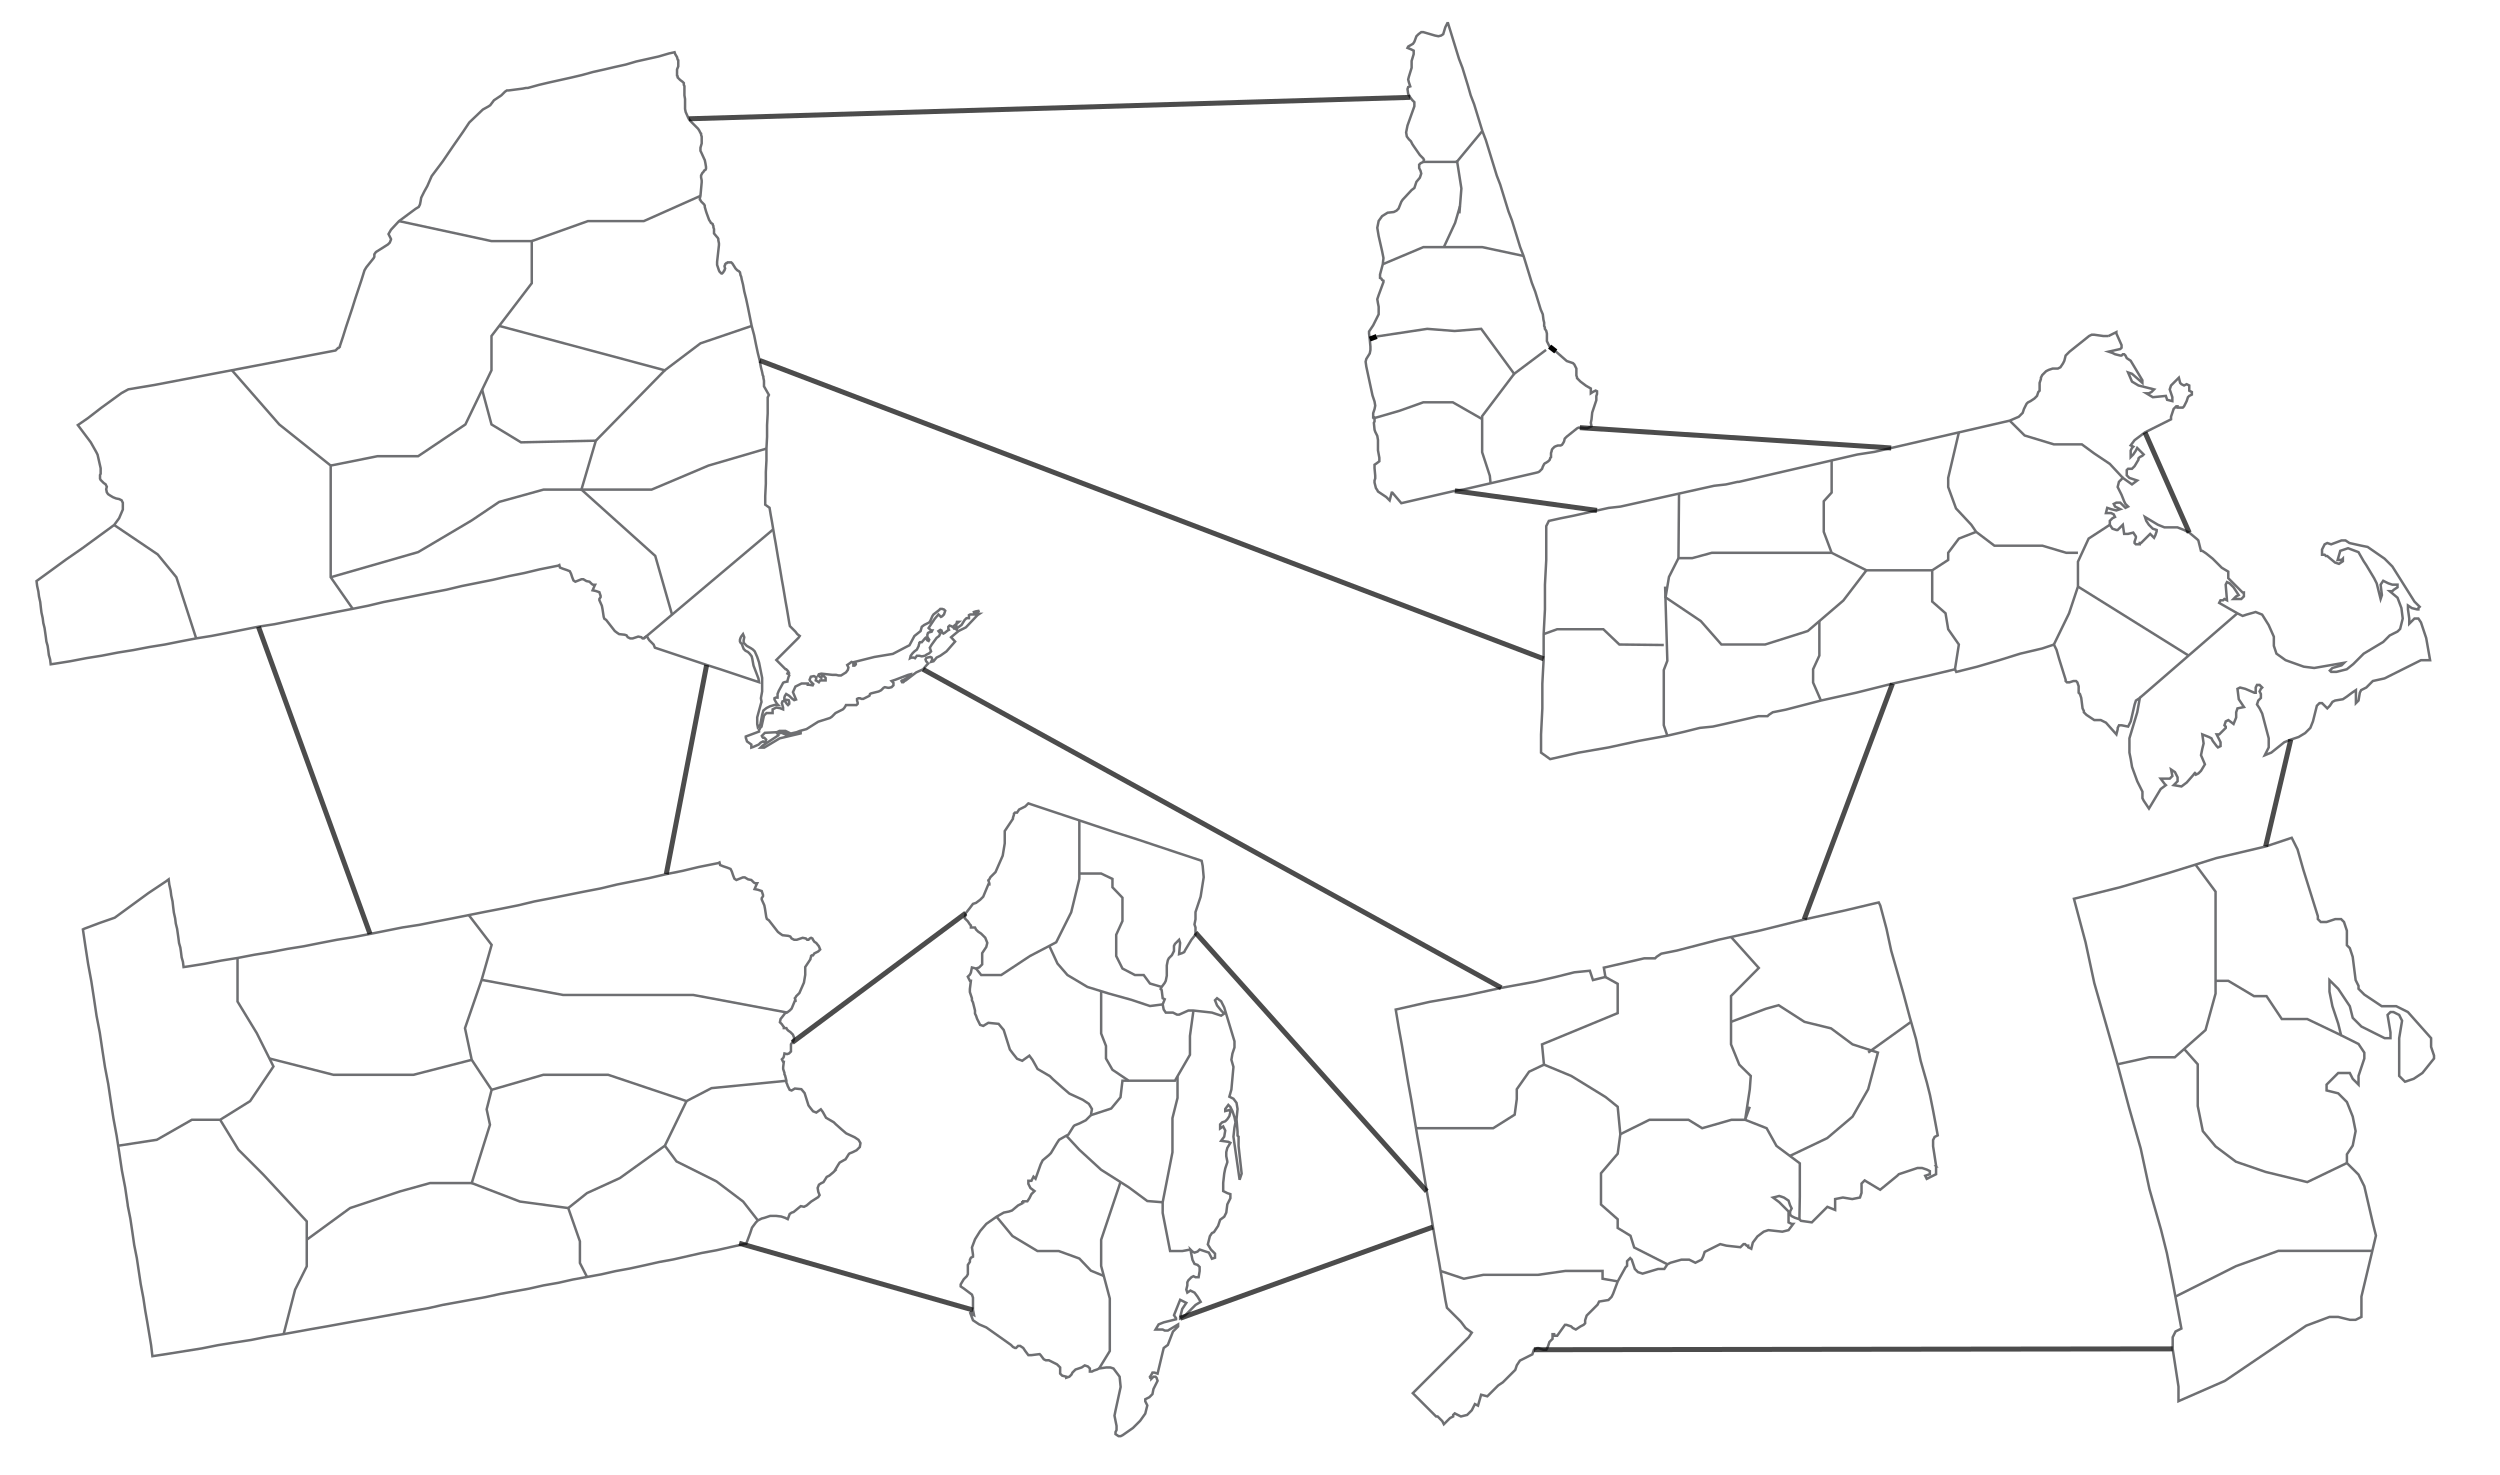 <?xml version="1.0" encoding="utf-8"?>
<!-- Generator: Adobe Illustrator 15.1.0, SVG Export Plug-In . SVG Version: 6.00 Build 0)  -->
<!DOCTYPE svg PUBLIC "-//W3C//DTD SVG 1.1//EN" "http://www.w3.org/Graphics/SVG/1.1/DTD/svg11.dtd">
<svg version="1.1" id="Layer_1" xmlns="http://www.w3.org/2000/svg" xmlns:xlink="http://www.w3.org/1999/xlink" x="0px" y="0px"
	 width="1000px" height="590px" viewBox="0 0 1000 590" enable-background="new 0 0 1000 590" xml:space="preserve">
<g>
	<line fill="none" stroke="#6E6F72" x1="265.92" y1="148.119" x2="238.333" y2="176.274"/>
	<g>
		<g>
			<g>
				<g>
					<g>
						<g>
							<g>
								<g>
									<g>
										<path id="path10874" fill="none" stroke="#6E6F72" d="M391.775,244.293l-1.974,1.232l1.974,0.001l0,0l-0.741,0.494
											l-4.685,4.932l-2.96,1.478l-2.959,2.466l1.609,1.726l-3.454,3.944l-2.466,1.727l-1.478,0.739l-1.233,1.48l-0.987,0.245
											l0.494-0.984l-0.246-0.741l-0.494-0.245l-1.233,0.245l-0.493,0.248l-0.245,0.493l0.245,0.739l0.493,0.493l0.246,0.491
											l-0.491,0.493l-1.48,1.728l-2.711,1.232l-4.194,3.205l-0.493,0.249l-0.246,0.246l-0.247,0.245h-0.493l-0.248-0.491
											l0.248-0.249h0.245l2.221-1.232l0.739-0.493l0.245-0.741l-0.986,0.248l-5.181,1.973l-1.478,0.494l0.739,0.739v0.984
											l-0.739,0.742l-0.987,0.246h-0.491l-1.232-0.246l-0.493,0.246l-0.987,0.988l-0.986,0.491l-2.96,0.742l-0.493,0.246
											l-0.247,0.739l-1.972,0.986l-0.493,0.247h-0.741l-0.493-0.247h-0.739l-0.494,0.247v0.739l0.246,0.743v0.491l-0.491,0.494
											h-0.987h-2.22h-0.986l-0.248,0.493l-0.491,0.739l-0.494,0.493l-2.96,1.48l-1.478,1.48l-0.742,0.493l-4.684,1.479
											l-4.686,2.959l-2.711,0.739l-1.232,0.493l-4.321,0.986l1.232,0.496l3.451-1.233h1.232v0.246l-8.382,1.973l-6.166,3.699
											h-1.48l0.742-0.739l5.671-3.698l0.739-0.494v-0.248l-0.493-0.491l4.32-0.494l-0.986-0.493h-1.48h-0.985l-0.987,0.493
											l-4.813,0.248l-1.233,1.233l0.249,0.492l0.246,0.245h0.493l0.739,0.742l-0.246,0.739l-0.494,0.248l-0.493-0.248
											l-0.494,0.248l-0.493,0.245l-0.493,0.491l-0.247,0.248l-2.22,0.984l-0.739,0.248v-1.232l-1.728-1.232l-0.491-1.481v-0.491
											l5.305-1.975v-0.246v-0.491l0.248-0.248v-0.248l0.491-0.491l0.248-0.249l0.986-4.438l0.987-0.987h2.466v-1.479
											l1.478-0.739l1.48,0.248l1.232,0.491v-0.739l-0.493-1.726l0.245-0.739l0.742-0.248l0.492,0.496l0.494,0.737l0.493,0.496
											l0.493-0.496v-0.737l-0.248-0.742l-1.725-0.246v-0.742l0.246-0.74l0.493-0.739l1.232,0.739l0.986,0.987l0.987,0.74
											l0.739-0.246l-1.232-2.959l0.988-2.221l2.465-1.232h2.466v0.248v0.246h0.493l1.478,0.246l0.246-0.491l-0.246-0.245
											l-0.987-0.987l-0.246-0.494l0.494-1.232l1.232-0.248l0.987,0.497l-0.249,1.232l0.494,0.245l0.74,0.491l0.493-0.736h0.739
											h0.987h0.494v-0.988l-0.742-0.742l-0.739-0.246l-0.246,0.987l-1.234-0.987l0.245-0.491l0.989-0.249l4.438,0.494h0.987
											h0.492l0.987,0.245h0.494h0.493l1.972-1.232l0.739-0.987l0.246-0.986l-0.491-0.984l0.739-0.496l0.986-0.737l0.741,0.245
											v1.232h0.491l0.493-0.493v-0.248l-0.493-0.737l7.892-1.975l7.398-1.233l5.671-2.958l0.987-0.496l1.973-3.699l2.465-1.97
											l0.494-1.729l0.986-0.737l1.973-0.987l0.494-0.742l0.739-1.723l0.494-0.743l2.219-1.724l0.493-0.494h0.739l0.741,0.248
											l0.492,0.491l-0.246,0.741l-0.246,0.737l-0.741,0.743l-0.492,0.246l-0.987-0.988l-1.479,1.729l-2.466,3.7l0.491,0.491
											l0.249,0.245l0.491,0.248h0.248l-0.248,0.494l-0.985,0.246l-0.493,0.245l-0.247,0.742v0.741l0.247,0.493l0.493,0.739
											l-0.248,0.493l-0.493-0.245l-0.493-0.742l-0.246-0.246l-0.248,0.246l-1.232,1.478h-0.246h-0.494l-0.245,0.249v0.248
											l-0.248,0.737v0.249l-0.491,0.984l-0.248,0.497l-0.986,0.736l-0.742,0.742l-0.738,0.988l-0.246,0.986l0.493-0.248h0.491
											h0.494l0.493,0.248l0.74-0.986h0.988l0.985,0.246l1.232-0.246l0.741-0.496l0.986-0.491l0.739-0.742l-0.246-0.736
											l-0.246-0.742l0.74-1.232l1.972-2.711l0.987-0.742l0.492-0.985l-0.739-0.985l0.739-0.496l0.493,0.248l0.249,0.739
											l0.491,0.494l0.494-0.247l1.232-0.986l0.494-0.248l-0.245-0.491v-0.742l0.491-0.492l0.742,0.246l2.218,1.478l-0.246-0.984
											v-1.232l0.246-0.985h0.74l-2.346,1.971l0.491,0.742h0.494l0.739-0.246l1.727-1.232l1.232-1.976l0.739-0.739h0.987v-1.232
											l0.493-0.248h0.986h0.742v-0.25l-0.248-0.741l0.738-0.247L391.775,244.293L391.775,244.293z"/>
										<path id="path10876" fill="none" stroke="#6E6F72" d="M295.483,108.418l0.493,0.493l0.249,1.232l0.246,0.494l0.245,1.232
											l0.494,1.974l0.494,2.713l0.741,2.958l0.738,3.452l0.742,3.698l0.739,3.699l0.984,3.699l0.742,3.698l0.739,3.455
											l0.74,2.958l0.494,2.712l0.493,1.973l0.246,1.232l0.245,0.494v0.493l0.249,1.233v2.219l0.985,1.725l0.987,1.726
											l-0.494,0.987v1.727v4.686l-0.247,4.686v4.685l-0.247,4.685v4.685l-0.246,4.685v4.687l-0.245,4.933v2.216v1.234
											l1.725,1.232l0.494,2.959l0.493,2.71l0.494,2.96l0.493,2.96l0.491,2.71l0.988,5.919l0.493,2.71l0.494,2.96l0.491,2.958
											l0.493,2.712l0.494,2.96l0.494,2.959l0.493,2.711l0.494,2.959l0.491,2.96l0.248,1.232l1.233,1.232l0.984,0.987
											l0.743,0.985l0.985,0.739l-0.494,0.742l-1.972,1.97l-2.466,2.465l-2.218,2.221l-1.727,1.728l-0.493,0.494l0.493,0.491
											l1.478,1.48l1.479,1.48l0.248,0.246h0.245l0.248,0.245l0.493,0.494l0.247,0.493h-0.247l-0.248,0.493l0.494,0.247
											l0.245,0.493l-0.245,0.491l-0.494,1.729v0.246l-1.232,0.246l-0.493,0.248l-0.246,0.494l-1.48,2.712l-0.492,1.232v0.988
											v0.491h-0.743l-0.491,0.247v0.494l0.245,0.491l0.739,1.232l0.493,0.493h-1.478l-1.726,0.494l-1.481,0.738l-1.233,0.987
											l-0.491,1.728l-0.742,3.944l-0.986,0.987l-0.248-1.232v-1.48v-1.232l1.48-5.426l0.246-0.739l-0.246-1.48l0.494-2.711
											v-2.712v-2.711l-0.248-1.232l-0.986-4.931l-0.742-2.221l-0.986-2.221l-0.738-0.739l-0.742-0.493l-1.725-0.987
											l-1.232-1.232v-0.986l0.245-1.233l-0.494-1.232l-0.739,0.985l-0.245,0.496l-0.249,0.737v0.742l0.249,0.491l0.491,0.496
											l0.743,1.969l0.739,0.743l0.986,0.491l0.742,0.742l0.739,0.988l0.246,0.986l0.493,2.713l1.973,5.178l0.247,1.479
											l-5.18-1.725l-5.178-1.726l-5.179-1.726l-5.424-1.727l-5.179-1.728l-5.178-1.723l-5.177-1.728l-5.181-1.726l-0.493-1.232
											l-1.725-1.728l-0.493-0.739l-0.248-0.494l-0.491-0.245l-0.494,0.245l-0.493,0.494h-0.494l-0.493-0.494l-1.232-0.245
											l-2.219,0.739h-0.988l-0.987-0.494l-0.491-0.739l-0.742-0.245l-2.219-0.249l-0.74-0.493l-0.987-0.741l-3.454-4.439
											l-0.74-0.493l-0.246-0.739l-0.494-3.205l-0.246-1.232l-0.987-2.22v-0.494l0.494-0.74v-0.494l-0.494-1.478l-0.739-0.247
											l-0.741-0.247l-1.232-0.249l0.739-1.723l0.247-0.494h-0.74l-0.493-0.249l-0.985-0.984l-1.232-0.249l-1.234-0.737h-0.742
											l-2.466,0.986l-0.739-0.494l-0.494-1.234l-0.491-1.478l-0.494-0.987l-1.232-0.491l-1.48-0.497l-1.232-0.492l-0.246-0.987
											l-0.494,0.248l-1.232,0.245l-6.165,1.232l-6.165,1.48l-6.164,1.233l-6.411,1.478l-6.165,1.234l-6.165,1.232l-6.166,1.478
											l-6.413,1.232l-6.165,1.232l-6.166,1.233l-6.411,1.233l-6.165,1.48l-6.166,1.233l-6.41,1.232l-6.165,1.233l-6.165,1.233
											l-6.413,1.232l-6.165,1.232l-6.411,0.986l-6.164,1.232l-6.165,1.234l-6.41,1.232l-6.166,0.988l-6.413,1.232l-6.164,1.234
											l-6.166,0.987l-6.41,1.232l-6.165,0.984l-6.416,1.244l-6.164,0.988l-6.411,1.232l-6.165,0.985l-1.727,0.248l-0.246-1.972
											l-0.494-1.727l-0.245-1.972l-0.248-1.727l-0.491-1.728l-0.248-1.971l-0.245-1.728l-0.248-1.727l-0.491-1.973l-0.248-1.972
											l-0.493-2.221l-0.246-1.972l-0.245-2.221l-0.493-2.218l-0.249-1.973l-0.491-2.219l-0.248-1.973l5.426-3.947l6.41-4.684
											l6.413-4.439l6.411-4.685l6.413-4.687l1.972-2.711l1.479-3.455v-2.712l-0.494-0.987l-0.986-0.491l-1.232-0.249
											l-1.232-0.493l-1.232-0.739l-0.74-0.494l-0.494-0.739l-0.247-1.234l0.247-0.984l-0.247-0.494l-0.247-0.493l-0.739-0.494
											l-0.739-0.741l-0.493-0.493l-0.248-0.493v-0.739v-0.739l0.248-0.493v-0.739v-0.74v-0.739l-1.233-5.426l-0.494-0.987
											l-2.221-3.944l-5.177-6.904l3.944-2.714l5.426-4.192l8.138-5.917l2.714-1.479l10.357-1.726l10.355-1.973l10.359-1.973
											l10.357-1.972l10.357-1.972l10.357-1.974l10.356-1.971l10.359-1.974l0.247-0.246l0.245-0.247l0.246-0.247l0.249-0.247
											h0.245l0.246-0.247l0.248-0.247v-0.247l1.233-3.699l1.232-3.945l1.233-3.699l1.232-3.697l1.233-3.946l1.232-3.698
											l1.234-3.699l1.232-3.945l0.738-1.232l2.96-3.699l0.245-0.494v-0.492v-0.494l0.493-0.738l0.246-0.247l4.686-2.96
											l0.74-0.739l0.494-1.233V95.6l-0.74-1.479l-0.247-0.492l0.987-1.728l3.205-3.452l6.66-4.933l1.233-0.739l0.494-0.987
											l0.245-1.232l0.248-1.479l1.232-2.465l1.234-2.221l1.724-3.944l4.44-5.92l4.191-6.166l3.946-5.671l2.466-3.698
											l5.426-5.179l2.218-1.232l0.739-0.492l1.482-1.973l0.738-0.494l2.221-1.479l1.478-1.479l0.739-0.493h0.741l5.674-0.741
											l1.232-0.247h0.739l4.439-1.232l4.193-0.986l4.438-0.986l4.438-0.987l4.192-0.988l4.439-1.232l4.437-0.986l4.194-0.986
											l4.439-0.986l4.192-1.233l4.439-0.987l4.439-0.987l4.192-1.232l2.221-0.493l0.246,0.739l0.739,1.232l0.248,0.988
											l0.246,0.245v0.494v0.986v0.493v0.492l-0.494,1.233v0.494v0.738v0.494v0.739l0.248,0.247v0.493l0.494,0.493l0.246,0.247
											l0.245,0.247l0.987,0.739l0.245,0.247l0.248,0.247v0.247v0.494l0.246,0.492v0.986v0.494v1.481v0.738l0.248,1.479v0.741
											v2.465v0.247v0.494l0.246,1.232l0.987,2.22l0.245,0.493l0.988,1.232l2.712,2.711l0.494,0.741l0.493,0.986l0.246,0.247
											v0.494l0.247,0.74v0.739v1.232v0.741l-0.494,1.726v0.493v0.493v0.244l0.247,0.493l1.233,2.713l0.246,0.492l0.249,1.232
											l0.245,1.479v0.741l-0.245,0.494l-0.494,0.247l-0.248,0.492l-0.491,0.494l-0.248,0.494l-0.247,0.492v0.248v0.493
											l0.247,1.233v0.739l-0.493,5.426l-0.245,0.986v0.493l0.245,0.247l0.247,0.493l0.986,0.986l0.248,0.247l0.245,0.493v0.493
											l0.494,1.727l0.245,0.74l0.987,2.712l0.493,0.74l0.246,0.494l0.494,0.247l0.246,0.246v0.247l0.248,0.494v0.492
											l0.246,0.741v0.985v0.494v0.245l1.233,1.479l0.246,0.247l0.248,0.494v0.492l0.246,1.233v0.741l-0.739,6.657v0.494v0.74
											l0.494,1.479l0.246,0.739l0.248,0.493l0.492,0.494l0.247,0.245h0.247l0.494-0.493l0.246-0.493l0.248-0.247v-0.245
											l0.246-0.494l-0.246-0.987l0.246-0.494v-0.247l0.245-0.245l0.249-0.247h0.246l0.245-0.247h0.248h0.739h0.493l0.246,0.247
											l0.249,0.247l1.233,1.973l0.491,0.494l0.248,0.245L295.483,108.418L295.483,108.418z"/>
									</g>
									<polyline fill="none" stroke="#6E6F72" points="45.682,210.014 63.071,221.761 70.553,230.895 78.479,255.389 									"/>
								</g>
								<polyline fill="none" stroke="#6E6F72" points="92.782,148.12 111.703,169.777 132.277,186.223 132.277,210.014 
									132.277,221.761 132.277,230.895 141.114,243.553 								"/>
							</g>
							<polyline fill="none" stroke="#6E6F72" points="159.608,88.444 196.596,96.441 205.224,96.441 212.707,96.441 
								212.707,113.276 196.596,134.398 196.596,148.12 192.851,155.888 186.157,169.777 177.991,175.265 167.253,182.482 
								150.981,182.482 132.277,186.223 							"/>
						</g>
						<polyline fill="none" stroke="#6E6F72" points="280.193,78.333 257.508,88.444 235.153,88.444 212.707,96.441 						"/>
					</g>
					<polyline fill="none" stroke="#6E6F72" points="300.664,130.364 280.193,137.333 265.92,148.119 199.672,130.364 					"/>
				</g>
				<polyline fill="none" stroke="#6E6F72" points="257.508,255.389 283.828,233.206 309.294,211.741 				"/>
			</g>
			<polyline fill="none" stroke="#6E6F72" points="306.58,179.437 283.401,186.223 260.657,195.836 232.573,195.836 
				238.333,176.274 208.408,176.937 196.596,169.777 192.851,155.888 			"/>
		</g>
		<polyline fill="none" stroke="#6E6F72" points="132.277,230.895 167.253,220.845 188.646,208.186 199.672,200.759 
			217.419,195.836 232.573,195.836 262.098,222.363 268.82,245.854 		"/>
	</g>
</g>
<polyline fill="none" stroke="#6E6F72" points="605.661,149.536 592.86,166.462 592.86,173.675 592.86,180.89 595.93,190.31 
	596.227,193.309 "/>
<polyline fill="none" stroke="#6E6F72" points="618.422,139.955 605.661,149.536 592.479,131.54 581.871,132.397 570.881,131.54 
	550.688,134.588 550.688,134.588 "/>
<g>
	<g>
		<g>
			<path id="_x31_0m_x5F_admin_x5F_1_x5F_states_x5F_provinces_x5F_shp.59" fill="none" stroke="#6E6F72" d="M632.212,152.654
				l2.195,1.647l1.924,1.1v1.923l0.823-0.55l1.1-0.549l0.551,0.276v1.097l-0.276,0.823v0.551v1.1l-1.647,4.943l-0.276,2.747
				l-0.273,1.374l0.273,1.373l-1.647,0.825h-1.099l-1.92-0.274h-0.551l-0.55,0.274l-4.12,3.295l-0.548,0.549l-0.277,0.274
				l-0.272,1.099l-0.277,0.55l-0.548,0.823l-0.55,0.274h-0.55h-0.55l-0.822,0.277l-0.553,0.272l-0.272,0.274l-0.275,0.277
				l-0.274,0.274l-0.274,0.549v0.274l-0.273,0.826v1.647l-0.276,0.274l-0.273,0.827l-0.55,0.547l-0.824,0.55l-0.551,0.276
				l-0.275,0.273l-0.548,1.099l-0.276,0.824l-0.824,0.824l-0.273,0.273l-0.551,0.276l-1.1,0.274l-3.57,0.823l-3.567,0.826
				l-3.57,0.825l-3.57,0.823l-3.573,0.826l-3.569,0.821l-3.57,0.827l-3.572,0.823l-3.57,0.55l-3.57,0.823l-3.57,0.824l-3.569,0.827
				l-3.572,0.821l-3.57,0.827l-3.569,0.823l-3.573-4.207h-0.274l-0.823,3.11l-1.372-1.373l-2.474-1.65l-0.824-0.55l-0.273-0.547
				l-0.551-0.827l-0.276-1.099l-0.274-1.097v-0.824l0.274-0.827v-1.097l-0.274-3.023v-1.373l0.824-0.547l1.101-0.826v-1.374
				l-0.55-3.02v-4.119l-0.274-1.647l-0.825-1.648l-0.275-0.826l-0.273-2.747l0.273-0.547v-0.552v-0.273v-0.547h-0.273v-0.276h-0.274
				v-0.823v-0.828l0.274-0.82l0.273-0.827l0.275-1.373l-0.275-1.648l-0.824-2.472l-2.474-11.534l-0.272-1.925l0.272-1.098
				l1.373-2.197l0.277-1.373v-1.374l-0.277-3.021l-0.272-2.2v-0.823l1.099-1.65l0.549-0.823l2.195-4.395v-1.373v-1.65l-0.273-1.373
				l-0.273-1.647l0.547-1.647l1.923-5.219v-0.55l-0.549-0.274l-0.274-0.549l-0.55-0.274v-1.374l1.099-4.121l0.274-2.472
				l-0.548-2.747l-1.373-6.043l-0.55-3.295l0.55-2.747l1.373-1.923l2.196-1.374l2.474-0.274l1.098-0.549l0.824-0.824l1.1-2.747
				l0.55-0.823l3.57-3.845l1.099-0.825l0.272-0.824l0.552-1.648l1.373-1.648l0.55-1.647l-0.277-1.099l-0.55-1.099v-1.372l0.55-0.549
				l0.55-0.274l0.551-0.275l0.274-0.823l-0.274-0.55l-0.551-0.55l-0.822-0.823l-2.475-3.569l-0.549-0.826l-0.548-1.098l-0.828-0.824
				l-0.822-1.099l-0.274-1.648l0.548-2.747l1.374-3.847l1.372-3.845v-1.65l-0.823-0.823l-0.824-1.098l-0.823-1.374l-0.277-1.922
				l0.277-0.823l0.823-0.275l-0.552-1.648l-0.271-1.099l0.271-1.098l1.101-3.572v-0.823V25.21v-0.826l0.823-2.747v-1.374
				l-1.099-0.547l-1.373-0.55l0.277-0.549l1.919-1.1l0.551-0.824l0.824-2.197l0.826-0.825l1.098-0.823h0.824l4.668,1.372
				l1.374,0.275l1.099-0.275l0.824-0.549l0.826-2.747l0.549-1.098l0.276-0.549h0.272l1.1,3.572l1.098,3.57l1.1,3.571l1.099,3.569
				l1.374,3.572l1.098,3.57l1.098,3.57l1.098,3.847l1.373,3.57l1.1,3.57l1.099,3.572l1.097,3.57l1.375,3.571l1.099,3.571
				l1.097,3.571l1.101,3.57l1.099,3.57l1.372,3.571l1.099,3.57l1.098,3.572l1.101,3.57l1.372,3.57l1.098,3.571l1.1,3.571
				l1.099,3.571l1.374,3.57l1.098,3.569l1.099,3.573l1.097,3.568l1.374,3.573l1.099,3.57l1.1,3.57l0.825,1.922l0.272,2.198
				l0.276,1.1v1.099v0.273l0.273,0.547v0.553l0.551,0.821l0.274,1.1v0.826v1.92v0.274L619.02,137l0.547,1.097l0.275,0.55
				l0.548,0.547l1.924,1.373l2.195,1.926l2.2,1.92l2.471,0.827l0.275,0.274l0.274,0.272l0.55,1.1l0.274,0.547v0.552v2.194
				l0.273,0.827v0.274L632.212,152.654L632.212,152.654z"/>
			<polyline fill="none" stroke="#6E6F72" points="569.312,64.76 582.705,64.76 592.933,52.4 			"/>
		</g>
		<polyline fill="none" stroke="#6E6F72" points="553.107,105.685 569.312,98.858 577.537,98.858 581.123,98.858 592.933,98.858 
			609.417,102.389 		"/>
	</g>
	<polyline fill="none" stroke="#6E6F72" points="592.933,167.68 581.123,160.924 569.312,160.924 559.839,164.302 549.811,167.214 	
		"/>
</g>
<polyline fill="none" stroke="#6E6F72" points="583.99,82.478 582.043,89.148 577.537,98.858 "/>
<polyline fill="none" stroke="#6E6F72" points="582.779,64.09 584.555,75.408 583.76,85.353 "/>
<g>
	<g>
		<g>
			<g>
				<g>
					<g>
						<g>
							<g>
								<g>
									<g>
										<g>
											<g>
												<path fill="none" stroke="#6E6F72" d="M843.417,134.408l3.122-1.562v0.522l2.086,4.685v1.042l-0.52,0.519l-4.688,1.043
													l1.562,0.521l1.042,0.522l2.084,0.517h0.52l0.519-0.517h0.523l0.52,0.517l0.521,1.043l1.562,1.042l4.683,7.81v1.04
													l-4.166-3.644l-1.561-0.521l1.561,3.644l2.604,1.564l6.25,1.561l-1.042,1.042l-1.041,0.521h-1.038l2.604,1.562
													l5.206-0.521l0.52,1.564l2.085,0.518v-1.562l-1.043-3.125l0.519-1.561l1.042-1.043l2.085-2.082l0.519,2.082l0.517,0.521
													l1.043,0.522l1.042-0.522l1.042,0.522v0.52v1.562l1.037,0.521v1.04l-1.037,0.521l-0.524,0.521l-0.518,1.562
													l-0.519,1.042l-0.523,1.042l-0.52,0.519h-1.561h-0.523v-0.519h-0.518l-1.042,1.04l-0.518,1.564l-0.524,1.561v1.043
													l-10.414,5.206l-4.163,3.122l-1.562,2.084l1.041,0.518l-0.523,0.521l-0.518,1.042v1.04v1.563l1.041-1.042l1.037-1.562
													l0.523-1.042l1.036,1.042l1.043,1.04l0.517,0.521l-0.517,0.522l-1.043,0.52l-0.519,0.522v0.519l-1.561,2.604
													l-0.523,0.521l-0.52,0.521h-1.561l-0.523,0.522v2.082l1.043,1.042l1.561,0.522l1.566,0.52l-2.086,1.562l-3.644-2.603
													l-1.562,1.561l-0.518,2.083l0.518,1.042l1.042,2.082l1.037,2.604l0.523,1.042l1.042,1.04l-1.042,0.522l-2.086-2.083
													h-1.561l-1.042,0.522l0.523,1.04l1.038,0.522l1.04,0.52l-1.562,0.522l-2.084-0.522l-1.562-0.52l-0.517,2.082h1.036
													h1.041l1.042,0.522l0.518,1.042l-1.041,0.522l-1.036,1.04v1.564l1.036,1.561l1.566,0.521h0.52l2.084-2.082l0.519,3.643
													h1.561l2.086-0.518l1.042,1.562v0.521l-0.523,1.562v0.522l0.523,0.52h1.035h0.524v-0.52h0.519l1.041-1.043l1.562-1.561
													l1.042-1.043l1.562,1.564l0.522-1.042l0.518-1.562v-0.521l-1.561-0.521l-1.562-1.561l-1.041-1.564l-0.523-1.562
													l5.206,3.125l2.603,1.04h5.206l2.604,1.042l2.084,1.042l3.122,2.604l0.522,0.519l1.043,4.167h0.518l1.561,1.04
													l2.604,2.084l3.646,3.644l2.604,1.563v2.604l1.562,1.562l4.163,4.164h0.523v0.519v1.047l-1.041,1.037h-1.042h-1.042
													h-1.035l0.518-0.519l0.518-0.519l1.042-0.524l-2.079-3.126l-1.567-1.559l-1.036-0.52l-0.523,1.04l0.523,6.247
													l-1.042-0.519l-0.524,0.519h-1.036l-0.525,1.042l7.293,4.164l2.084,1.043l1.562-0.52l3.644-1.042l2.604,1.042
													l2.603,4.164l2.08,4.688v3.641l1.042,3.127l3.644,2.604l7.287,2.604l4.17,0.519l11.974-2.079l-1.041,1.037l-3.645,1.042
													l-1.037,1.043l0.518,0.519h2.085l4.165-1.037l2.604-2.084l4.165-4.164l7.809-4.683l2.603-2.604l3.122-1.566l1.043-1.036
													l1.042-4.169l-0.52-4.164l-1.566-4.164l-3.122-2.604h1.043l0.518-0.523l1.562-1.042v-1.04h-2.079l-1.562-0.522
													l-1.042-0.517l-1.041-0.522l-1.042,1.562l0.523,4.167l-0.523,1.562l-1.562-6.25l-1.041-2.082l-3.121-5.207l-1.042-1.561
													l-2.086-3.647l-4.165-1.561l-3.122,1.039l-1.04,3.645h1.562l0.523-0.522v1.042l-1.566,1.04l-1.562-0.519l-3.121-2.604
													h-0.523l-0.518-0.521h-1.043v-0.521v-1.562l0.523-1.042l0.52-1.042l1.041-0.52l1.562,0.52l4.165-1.562h1.567
													l1.562,1.042l4.687,1.04l2.604,0.522l6.767,4.684l3.122,3.125l8.852,14.059l2.086,2.079l-0.523,0.523v0.52h-0.518
													l-2.085-0.52l-1.562-1.042v1.562l0.519,3.645v2.084l2.084-2.084h1.562l1.042,1.561l2.084,6.25l1.562,8.853h-3.646
													l-14.577,7.287l-4.688,1.042l-2.603,2.604l-1.042,0.523l-1.037,0.519l-0.523,1.042l-0.517,3.122l-1.043,1.042v-1.562
													v-3.645l-1.562,1.042l-2.084,1.562l-1.562,1.042l-3.122,0.52l-1.041,0.523l-1.042,1.561l-1.041,1.042l-2.079-2.084
													h-1.043l-1.04,1.042l-1.562,6.25l-1.042,2.604l-2.079,2.079l-2.604,1.562l-3.128,1.042l-2.602,1.042l-5.207,4.164
													l-2.604,1.041l1.567-3.121v-3.643l-2.604-9.895l-1.042-2.08l-1.041-1.565l0.518-1.562l1.042-1.042v-1.562l-0.519-1.042
													l0.519-1.037l0.523-0.523l-1.042-1.042h-1.041l-0.519,1.042v2.084h-0.523l-3.646-1.561l-2.079-0.523l-1.042,0.523
													l0.52,4.164l1.04,1.562l1.043,1.562l-2.604,0.523l-0.518,1.562v2.079l-1.043,2.604l-2.085-1.561l-1.04,0.524l-0.52,1.56
													l0.52,0.519v0.524l-1.037,1.037l-1.566,1.567h-1.038l1.562,3.122v1.562l-1.041,0.522l-0.52-0.522l-1.562-2.081
													l-0.523-1.04l-1.047-0.534l-2.603-1.037l0.518,3.64l-0.518,2.086l-0.523,2.602l1.562,3.647l-1.562,2.601l-1.042,1.043
													l-1.037,0.518l-0.523-0.518l0.523-0.523l-3.645,4.164l-2.085,1.568l-3.121-0.523l1.561-1.562v-1.562l-1.041-2.084
													l-1.562-1.043l0.52,2.605l-1.037,1.041h-3.645l1.562,2.086l0.523,0.518l-2.085,1.561l-4.688,7.809l-2.079-3.121
													l-0.524-1.041v-1.561v-1.041l-2.079-4.166l-2.085-5.725l-0.519-3.128l-0.523-2.603v-5.724l3.127-10.414l1.036-5.73
													l-1.562,1.043l-0.519,1.561l-1.562,6.773l-0.523,1.037l-0.518,1.042l-2.604-0.519h-1.04l-0.52,1.042v0.518l-0.523,2.086
													l-4.163-4.689l-2.086-1.042h-1.038h-1.566l-1.562-1.042l-1.562-1.037l-1.043-1.042v-0.523l-0.517-1.037l-0.523-4.17
													l-0.52-1.561l-0.518-0.52v-1.042v-1.042v-0.519l-0.523-1.561l-0.519-0.523h-1.041l-1.562,0.523h-1.043l-0.517-0.523
													v-0.52l-2.604-8.333l-1.042-3.641l-1.043-2.085l-4.683,1.562l-8.852,2.084l-8.328,2.604l-8.854,2.604l-8.334,2.079
													l-0.517-1.037l-10.934,2.604l-14.059,3.121l-14.577,3.645l-14.059,3.122l-14.061,3.645l-5.205,1.042l-1.562,1.042
													l-0.519,0.517h-1.566h-2.08l-13.54,3.122l-4.684,1.042l0,0l0,0l-5.204,0.523l-6.251,1.561l-6.768,1.562l-11.457,2.084
													l-11.974,2.603l-11.974,2.081l-11.456,2.602l-3.646-2.602v-2.603v-4.683l0.52-10.414v-9.895l0.522-9.895v-9.889
													l0.519-9.895v-9.892l0.52-9.892v-9.892v-3.645l1.04-2.083l4.688-1.042l5.207-1.04l4.687-1.042l4.683-1.039l4.688-1.042
													l4.684-0.522l4.689-1.04l4.688-1.042l4.683-1.04l4.688-1.042l4.686-1.043l4.685-1.04l4.688-1.042l4.683-1.04
													l4.688-0.522l4.687-1.042h0.52l6.768-1.562l6.768-1.562l6.774-1.562l6.767-1.562l6.768-1.563l6.773-1.562l6.769-1.564
													l6.768-1.04l6.767-1.564l6.77-1.562l6.772-1.564l6.769-1.561l4.096-0.946l2.672-0.616l6.772-1.563l6.77-1.561
													l6.768-1.564l3.644-1.562l1.562-1.562l0.517-1.563l1.043-2.083l0.523-0.521l1.036-0.522l1.567-1.04l1.036-1.042
													l0.523-1.562l0.519-0.522v-3.124l0.52-1.562v-0.521l0.521-1.042l0.519-0.519l0.52-0.522l0.523-0.52l1.04-0.522
													l1.562-0.52h1.041h1.038l1.04-0.52l1.043-1.564l0.518-1.039l0.523-2.084l0.519-0.518l1.041-1.042l7.811-6.249
													l1.036-0.519h1.043l3.644,0.519h2.085h-0.009V134.408z"/>
												<polyline fill="none" stroke="#6E6F72" points="855.916,279.151 875.438,262.229 894.961,245.309 												"/>
											</g>
											<polyline fill="none" stroke="#6E6F72" points="821.555,257.806 827.629,245.309 831.184,234.633 831.184,224.679 
												835.45,215.436 843.937,209.908 											"/>
										</g>
										<line fill="none" stroke="#6E6F72" x1="831.184" y1="234.633" x2="875.438" y2="262.229"/>
									</g>
									<polyline fill="none" stroke="#6E6F72" points="803.86,168.252 809.853,174.195 821.555,177.75 832.745,177.75 
										837.583,181.306 843.937,185.572 849.144,191.162 									"/>
								</g>
								<polyline fill="none" stroke="#6E6F72" points="783.553,172.939 779.278,191.162 779.278,194.815 782.405,203.374 
									788.521,209.908 788.521,209.908 790.448,212.734 797.765,218.279 803.86,218.279 816.963,218.279 826.501,221.124 
									831.184,221.124 								"/>
							</g>
							<polyline fill="none" stroke="#6E6F72" points="790.448,212.734 783.544,215.436 779.278,221.124 779.278,223.968 
								772.879,228.127 772.879,233.856 772.879,240.626 778.212,245.309 779.278,251.698 783.544,257.806 781.986,267.701 							
								"/>
						</g>
						<polyline fill="none" stroke="#6E6F72" points="732.656,184.164 732.656,197.032 729.506,200.503 729.506,205.481 
							729.506,212.734 732.656,221.124 732.656,221.124 746.57,228.127 759.369,228.127 772.879,228.127 						"/>
					</g>
					<polyline fill="none" stroke="#6E6F72" points="671.61,197.409 671.383,223.257 676.889,223.257 684.71,221.124 
						696.342,221.124 705.33,221.124 711.848,221.124 722.396,221.124 732.656,221.124 					"/>
				</g>
				<polyline fill="none" stroke="#6E6F72" points="671.383,223.257 667.591,230.764 666.223,238.945 680.324,248.431 
					688.565,257.806 706.041,257.806 723.106,252.409 737.327,240.217 746.57,228.127 				"/>
			</g>
			<polyline fill="none" stroke="#6E6F72" points="727.746,248.431 727.746,262.229 725.239,267.701 725.239,273.029 
				728.361,280.193 			"/>
		</g>
		<polyline fill="none" stroke="#6E6F72" points="666.047,234.633 666.935,264.312 665.512,268.018 665.512,279.151 
			665.512,284.406 665.512,290.094 666.923,294.252 		"/>
	</g>
	<polyline fill="none" stroke="#6E6F72" points="665.512,258.004 647.736,257.806 641.337,251.698 632.026,251.698 622.85,251.698 
		617.459,253.642 	"/>
</g>
<g>
	<path id="path10708" fill="none" stroke="#6E6F72" d="M963.15,404.81l9.289,10.453v3.487l1.169,3.481v1.165l-4.648,5.807
		l-3.483,2.32l-3.483,1.165l-2.322-2.322v-4.649v-5.811v-4.644l1.156-6.97l-1.156-2.32l-2.327-1.163h-1.156l-1.169,1.163
		l1.169,6.969v2.321h-2.325l-4.651-2.321l-4.639-2.324l-3.482-3.481l-1.169-4.653l-2.325-3.48l-2.314-3.48l-3.494-3.489v4.646
		l1.171,5.807l2.323,6.972l1.157,4.646l2.327,1.163l2.323,1.163l2.315,1.161l2.323,3.482v2.326l-2.323,6.969v3.482l-2.315-2.325
		l-1.17-2.32h-2.326h-2.312l-2.323,2.32l-2.327,2.325v2.325l4.651,1.157l3.484,3.486l2.323,5.81l1.157,5.809l-1.157,5.803
		l-2.323,3.494v3.481l4.647,4.638l2.316,4.653l3.492,15.099l1.159,4.65l-5.809,24.389v2.324v2.326v3.479l-2.325,1.16h-2.315
		l-4.65-1.16H931.8l-9.303,3.484l-32.521,22.076l-18.581,8.132v-5.807l-2.323-15.112v-4.64l1.155-2.323l2.325-1.156l-3.48-18.594
		l-2.325-11.614l-2.326-9.291l-4.64-16.27l-3.494-16.253l-4.636-16.267l-4.651-17.423l-4.64-16.261l-4.652-16.259l-3.482-16.262
		l-4.651-17.422l18.594-4.646l19.738-5.809l18.59-5.809l19.741-4.65l10.457-3.482l2.326,4.646l2.314,8.133l5.809,18.587v1.157
		l1.167,1.163h2.325l3.483-1.163h2.323l1.156,1.163l1.16,3.487v1.164v2.321v2.324l1.168,1.162l1.156,3.481l1.17,9.291l1.158,2.323
		v1.166l2.323,2.319l3.482,2.324l3.48,2.324h3.482h2.326L963.15,404.81L963.15,404.81z"/>
	<polyline fill="none" stroke="#6E6F72" points="878.194,345.839 886.227,356.668 886.227,366.858 886.227,372.973 886.227,382.144 
		886.227,397.428 882.211,412.021 869.923,422.904 859.732,422.904 846.993,425.717 	"/>
	<polyline fill="none" stroke="#6E6F72" points="936.436,414.1 922.911,407.619 912.722,407.619 906.607,398.447 901.588,398.447 
		891.322,392.333 886.227,392.333 	"/>
	<polyline fill="none" stroke="#6E6F72" points="873.658,419.594 879.094,425.717 879.094,442.404 881.131,452.455 886.227,458.569 
		894.379,464.684 906.209,468.761 922.911,472.836 938.762,465.214 	"/>
	<polyline fill="none" stroke="#6E6F72" points="870.155,518.647 894.379,506.463 911.332,500.349 922.911,500.349 944.312,500.349 
		948.927,500.349 	"/>
</g>
<g>
	<g>
		<g>
			<g>
				<g>
					<g>
						<path id="_x31_0m_x5F_admin_x5F_1_x5F_states_x5F_provinces_x5F_shp.57" fill="none" stroke="#6E6F72" d="M774.43,466.577
							v3.106l-3.73,1.869l-0.619-1.247l1.862-0.622v-1.238l-1.243-0.622l-1.863-0.622h-1.861l-7.456,2.484l-0.619,0.622
							l-6.836,5.595l-6.212-3.73l-1.237,1.241v3.727l-0.625,1.867l-3.106,0.619l-3.726-0.619l-3.105,0.619v4.349l-3.107-1.242
							l-6.213,6.214l-4.349-0.619l-0.619-0.626l-1.862-0.621l-1.243-0.624l-0.625-0.617v-1.242l0.625-1.244l-0.625-1.238
							l-0.618-1.866l-1.862-1.238l-1.861-0.626l-2.486,0.626l2.486,1.861l1.861,1.862l1.862,1.863v4.352l1.243,0.616h0.62
							l-1.863,2.486l-2.486,0.619l-5.587-0.619l-1.869,0.619l-2.48,1.87l-1.869,2.481l-0.619,2.486l-1.242-0.625v-0.619h-0.618
							l-0.619-0.616h-0.625l-1.236,1.235l-5.595-0.619l-2.488-0.616l-6.209,3.104l-0.62,1.864l-0.618,1.242l-1.244,0.618
							l-1.242,0.619l-1.244-0.619l-1.242-0.618h-1.239h-1.867l-4.344,1.237l-1.243,0.626l-1.244,1.859h-0.617h-1.862l-6.213,1.866
							l-1.866-0.615l-1.238-1.251l-1.244-3.723l-0.616-0.623l-1.244,1.241v1.862l-0.626,0.622l-3.105,5.593l-1.862,4.962
							l-0.619,1.25l-1.244,1.239l-3.726,0.616l-0.624,1.251l-1.241,1.238l-1.863,1.867l-1.244,1.234l-0.618,1.871v1.236
							l-0.618,0.618l-1.243,0.631l-1.863,1.236l-1.241-0.617l-0.619-0.619l-1.869-0.631h-0.619l-3.105,4.359h-0.618h-0.626v-0.633
							h-0.617v0.633v1.234l-0.619,0.619l-0.624,0.631l-0.62,1.856l-0.623,1.25h-1.24l-1.865-0.632h-0.619l-1.244,0.632l-0.619,1.857
							l-1.243,0.619l-1.242,0.629l-2.481,1.237l-1.244,1.867l-0.624,1.858l-0.62,0.619l-4.35,4.354l-1.861,1.24l-3.724,3.723
							l-0.628,0.631l-2.481-0.631l-1.242,4.357l-1.244-0.618l-1.244,2.475l-1.86,1.866l-2.487,0.619l-2.483-1.234l-0.621,0.615
							v0.619l-1.239,0.62l-2.487,2.488l-0.617-1.238l-1.244-1.248l-0.624-0.621h-0.618l-0.621-0.619l-3.73-3.723l-3.725-3.727
							l-1.244-1.25l1.244-1.234l4.35-4.358l5.586-5.582l6.213-6.21l4.969-4.977l1.241-1.866l-2.479-1.856l-1.868-2.486l-2.483-2.491
							l-3.104-3.103l-0.627-3.107l-1.236-7.453l-1.244-7.458l-1.241-6.833l-1.244-7.456l-1.244-7.456l-1.237-6.832l-1.244-7.456
							l-1.242-7.455l-1.244-6.834l-1.242-7.457l-1.237-7.454l-1.244-6.834l-1.244-7.457l-1.242-7.453l-1.244-6.833l-1.237-7.457
							l13.662-3.107l14.295-2.482l14.286-3.108l13.669-2.485l8.076-1.862l7.457-1.864l6.21-0.62l1.237,3.726l4.976-1.239
							l-0.624-3.728l16.157-3.729h2.481h1.861l0.624-0.622l1.863-1.24l6.213-1.241l16.774-4.353l16.774-3.725l17.394-4.35
							l16.777-3.729l13.044-3.105l0.618,1.242l2.486,9.318l1.863,8.699l2.486,8.695l2.481,8.697l2.489,9.32l2.486,8.698l1.863,8.696
							l2.481,8.697l1.242,4.969l1.244,6.211l1.863,9.941l-1.244,0.622l-0.619,1.243v2.483l1.244,8.073h-0.038V466.577z"/>
						<polyline fill="none" stroke="#6E6F72" points="576.182,508.367 585.557,511.491 593.369,509.929 601.963,509.929 
							608.212,509.929 615.243,509.929 626.18,508.367 633.212,508.367 641.023,508.367 641.023,511.491 647.074,512.553 						"/>
						<polyline fill="none" stroke="#6E6F72" points="566.355,451.282 576.182,451.282 583.997,451.282 597.275,451.282 
							605.869,445.869 606.712,439.62 606.712,435.697 611.629,428.683 617.587,425.856 616.806,417.747 647.074,405.246 
							647.074,393.53 642.112,390.789 						"/>
					</g>
					<polyline fill="none" stroke="#6E6F72" points="617.587,425.856 628.524,430.383 642.271,438.839 647.074,442.711 
						648.131,453.682 647.074,461.494 640.393,469.306 640.393,474.77 640.393,481.805 647.074,487.701 647.074,491.18 
						647.074,491.18 652.195,494.303 653.675,498.992 666.956,505.721 					"/>
				</g>
				<polyline fill="none" stroke="#6E6F72" points="648.131,453.682 659.772,447.918 666.956,447.918 675.397,447.918 
					680.865,451.282 692.583,447.918 698.052,447.918 698.052,447.918 706.645,451.282 710.596,458.368 719.926,465.336 
					719.926,478.682 719.762,487.701 				"/>
			</g>
			<polyline fill="none" stroke="#6E6F72" points="692.409,374.777 703.52,387.182 692.409,398.398 692.409,408.744 
				692.409,417.747 695.708,425.856 700.309,430.383 699.918,435.697 698.052,447.918 699.918,442.711 			"/>
		</g>
		<polyline fill="none" stroke="#6E6F72" points="692.409,408.744 706.291,403.524 711.446,402.082 721.792,408.744 
			732.424,411.348 741.018,417.747 751.175,421.036 747.269,435.697 741.018,446.651 730.886,455.245 715.951,462.368 		"/>
	</g>
	<line fill="none" stroke="#6E6F72" x1="747.269" y1="421.036" x2="764.39" y2="408.744"/>
</g>
<g>
	<g>
		<g>
			<g>
				<g>
					<g>
						<g>
							<g>
								<path id="path10865" fill="none" stroke="#6E6F72" d="M472.046,341.446l8.617,2.877l0.409,2.052l0.408,4.511l-1.229,7.797
									l-2.052,6.153v2.868l-0.407,2.052l0.407,1.234v1.226v0.825v0.817l-1.639,2.051l-1.234,2.052l-1.229,2.051l-0.408,0.821
									l-0.82,0.413l-1.23,0.408l0.408-4.511l-0.408-1.234l-1.643,1.643l-0.408,0.817v2.052l-0.414,0.825l-0.407,0.817l-1.23,1.232
									l-0.411,0.817l-0.408,2.052v4.104l-0.408,2.051l-0.414,0.821l-1.229,1.639l-0.41,0.826l0.41,0.407l0.407,3.281l0.82,0.412
									l-0.82,2.052l0.412,2.052l0.822,1.227h2.866l1.644,0.825h0.821l3.693-1.644h2.051l7.386,0.821l3.688,1.229l1.234-0.821
									l-1.234-1.229l-1.639-2.052l-0.82-2.051l0.82-0.821l1.639,1.229l1.234,2.46l4.102,13.542v2.46l-0.82,2.46l-0.412,2.465
									l0.82,2.872l-0.82,9.026l-0.818,2.873l1.639,0.816l1.23,1.644l0.412,2.46l-0.412,4.103l0.412,4.924v1.644l0.408,0.407v3.694
									l1.23,11.073l-0.82,2.464l-2.461-17.231l0.408-3.688l0.414-2.052l-0.414-2.052l-0.816-2.464l-0.822-1.639l-0.82-0.821
									l-1.229,1.64v0.82l1.639-0.409l0.412,0.821l-0.412,1.64l-0.815,1.229l-0.822,0.821l-1.23,0.412l-0.82,0.816v1.644
									l1.23-0.821l0.82,1.643l-0.412,2.46l-1.23,1.644l2.873,0.409l0.82,0.407l-1.229,2.053l-0.414,1.643v1.644l0.414,2.051v0.409
									l-0.822,2.46l-0.408,2.051l-0.412,3.694v3.284l1.643,0.817l1.229,0.408v1.643l-0.819,1.644l-0.408,0.816l-0.414,3.285
									l-0.816,1.644l-1.643,1.227l-0.408,1.233l-0.414,1.229l-0.82,1.229l-0.818,1.233l-0.819,0.408l-0.822,1.23l-0.407,1.639
									l-0.412,1.643l1.229,2.052l1.644,1.643v1.639l-1.23,0.413l-0.408-0.82l-0.414-0.821l-0.408-0.821l-3.692-1.229l-0.822,0.82
									l-1.229,0.409l-0.821-0.409l-0.815-0.82l0.815,4.103l0.821,1.643l1.229,0.409l0.822,0.821v1.639l-0.408,2.464h-1.229
									l-0.822-0.412l-0.82,0.412l-1.23,1.229l-0.411,0.821v1.229l-0.408,1.644l0.408,1.229l1.233-0.821l1.64,0.821l1.229,1.639
									l1.234,2.053l-2.052,1.232l-4.104,4.104l-2.051,1.229v-0.413l0.408-1.639l0.41-1.643l1.643-2.46l-2.461-1.229l-1.643,4.104
									l-0.82,2.051l0.82,1.229v0.408l-4.924,1.23l-2.052,0.82l-1.229,2.052h1.643h1.23l0.819,0.413h1.23l4.104-2.465v0.821
									l-2.053,2.051l-2.051,5.333l-1.644,1.229l-0.408,1.643l-2.051,8.614l-1.229-0.409h-0.822l-0.412,0.821l-0.815,1.229
									l0.408-0.408v0.408h0.407v0.408l0.822-0.816h0.819l0.408,0.408l0.414,1.229l-0.414,0.821l-1.229,2.46l-0.41,2.052
									l-0.412,0.412l-0.816,0.82l-1.643,0.817v0.821l0.408,0.82l0.412,0.821l-0.82,3.281l-2.053,2.873l-2.871,2.872l-4.104,2.869
									l-0.82,0.411h-0.822l-1.23-0.82v-0.821l0.414-0.821v-1.639l-0.414-2.051l-0.408-2.052l0.408-2.052l2.052-9.436l-0.41-4.104
									l-2.459-3.284l-1.234-0.408h-1.639l-2.873,0.408l-0.821,0.413l-1.229,0.411l-0.821,0.409h-0.821v-0.409v-0.824l-0.821-0.817
									l-1.23-0.412l-1.229,0.821l-2.46,0.821l-1.23,1.229l-0.412,0.821l-0.821,0.82l-1.23,0.409v-0.409l-1.639-0.407l-0.821-0.825
									v-0.817v-1.643l-0.412-0.409l-0.817-0.821l-3.285-1.643h-1.23l-0.821-0.408l-1.229-1.643l-0.409-0.409l-3.281,0.409h-1.233
									l-1.23-1.64l-0.821-1.233l-1.229-0.817h-0.821l-0.409,0.409l-0.408,0.408h-0.413l-0.821-0.408l-0.408-0.409l-0.409-0.412
									l-9.847-6.976l-2.873-1.229l-2.46-1.639l-1.23-3.285l0.409,0.412l0.409,0.413l0.821,0.408l-0.409-2.052v-4.924l-0.413-1.229
									l-3.281-2.46l-1.23-0.825v-0.817l1.23-2.051l1.23-1.234l0.413-0.816v-1.233v-1.227v-1.233l0.821-1.229v-0.821l0.409-0.817
									l0.821-0.412v-0.82l-0.413-2.873l1.234-3.281l2.051-3.281l2.46-2.872l4.103-2.873l2.873-1.639l2.051-0.412l1.23-0.409
									l2.46-2.051l1.643-0.821v-0.408h0.408v-0.412h1.643l0.821-1.23l0.821-1.643l1.23-1.229l-1.643-1.229l-0.821-1.644v-1.226
									h1.233l0.817-1.644l0.821,0.817l2.052-5.741l0.821-1.639l2.46-2.052l0.821-0.825l2.464-4.104l0.817-1.226l2.872-1.644
									l0.821-0.408l2.052-3.285l0.408-0.408l2.052-0.821l2.464-1.229l2.051-2.051l0.409-2.465l-1.23-2.052l-2.46-1.639
									l-5.336-2.464l-2.869-2.46l-3.693-3.281l-0.409-0.412l-0.821-0.817l-4.924-2.877l-2.063-3.688l-1.23-1.639l-2.872,2.051
									l-2.052-0.825l-1.643-2.051l-1.229-1.64l-2.46-7.793l-2.052-2.464l-4.102-0.412l-2.051,1.233l-1.23-0.408l-1.234-2.464
									l-0.409-1.229L390,405.448v-1.229l-0.821-3.284l-0.413-0.817v-0.821l-0.409-1.229l-0.409-1.233v-1.226l0.409-3.286h-0.409
									l-0.413-0.817l-0.409-0.825l0.409-0.407l0.413-0.409l0.409-0.821l0.409-2.051l1.643,0.413l1.23-0.413l1.23-1.23v-2.051
									v-2.46l0.821-1.234l0.821-1.229l0.409-1.639l-0.817-2.053l-1.643-1.643l-1.23-0.821l-0.821-0.82L390,370.994h-0.413h-0.409
									h-0.409h-0.413v-0.413v-0.413l-0.409-0.408l-0.821-1.229l-0.821-0.821l-0.409-0.408l0.409-2.052l1.643-2.051l1.23-1.644
									l1.23-0.407l1.643-1.234l1.23-1.227l2.051-4.929h0.409v-0.408l-0.409-1.229l0.409-0.412l0.413-0.817l0.821-0.82l0.409-0.413
									l0.821-0.817l2.872-6.562l0.817-4.929v-2.867v-0.821v-1.23l3.286-4.924v-0.412l0.408-1.226v-0.413l0.408-0.412h0.821
									l0.821-1.228l0.822-0.411l1.638-0.822l1.234-1.229l8.613,2.873l8.614,2.868l8.617,2.877l8.614,2.868l9.027,2.872
									l8.613,2.873l8.616,2.868l0,0V341.446z"/>
								<polyline fill="none" stroke="#6E6F72" points="431.735,328.147 431.735,335.91 431.735,341.41 431.735,351.57 
									428.481,364.91 422.481,376.91 411.981,382.41 400.481,390.016 392.481,390.016 390.408,387.4 								"/>
							</g>
							<polyline fill="none" stroke="#6E6F72" points="431.735,349.41 440.458,349.41 444.981,351.57 444.981,354.91 
								448.981,359.082 448.981,368.41 446.481,373.91 446.481,382.41 448.981,387.41 453.981,390.016 457.481,390.016 
								459.981,393.41 464.663,394.779 							"/>
							<polyline fill="none" stroke="#6E6F72" points="419.716,378.358 422.981,385.41 426.981,390.016 434.981,394.779 
								443.481,397.41 452.481,399.91 459.981,402.41 465.071,401.759 							"/>
						</g>
						<polyline fill="none" stroke="#6E6F72" points="440.458,396.475 440.458,409.375 440.458,413.41 442.394,418.369 
							442.394,423.41 444.981,427.91 451.481,432.276 457.481,432.276 469.981,432.276 475.981,421.91 475.981,414.375 
							477.382,404.219 						"/>
					</g>
					<polyline fill="none" stroke="#6E6F72" points="436.357,446.065 444.481,443.41 448.199,438.91 448.981,432.276 
						451.481,432.276 					"/>
				</g>
				<polyline fill="none" stroke="#6E6F72" points="476.153,499.807 472.981,500.41 468.04,500.41 465.071,485.168 465.071,480.91 
					468.981,460.91 468.981,447.25 471.007,439.171 471.007,430.504 				"/>
			</g>
			<polyline fill="none" stroke="#6E6F72" points="426.509,454.271 431.735,459.91 440.458,467.91 451.481,474.91 458.919,480.41 
				465.071,480.91 			"/>
		</g>
		<polyline fill="none" stroke="#6E6F72" points="448.199,472.826 440.458,495.91 440.458,506.383 443.919,519.41 443.919,528.41 
			443.919,540.41 439.639,547.395 		"/>
	</g>
	<polyline fill="none" stroke="#6E6F72" points="398.613,486.678 404.981,494.41 414.981,500.41 423.481,500.41 431.735,503.41 
		436.357,508.266 441.524,510.397 	"/>
</g>
<g>
	<g>
		<g>
			<g>
				<g>
					<g>
						<g>
							<g>
								<path id="_x31_0m_x5F_admin_x5F_1_x5F_states_x5F_provinces_x5F_shp.81" fill="none" stroke="#6E6F72" d="M333.814,468.422
									l-0.52,0.521l-1.558,1.299l-1.041,0.524l-1.299,2.076l-1.042,0.521l-0.779,0.521l-0.519,1.301l0.26,1.557l0.521,1.299
									l-0.521,0.781l-2.86,1.819l-1.816,1.561l-1.041,0.516l-1.302-0.257l-2.856,2.34l-0.781,0.258l-0.78,0.52l-0.778,2.081
									l-1.041-0.519l-1.557-0.523l-2.081-0.261h-2.338l-2.335,0.784l-1.042,0.26l-1.559,0.778l-0.781,0.779l-0.777,1.04
									l-0.78,1.035l-0.779,2.341l-0.779,2.076l-0.781,2.077h-0.258l-5.977,1.301l-5.717,1.299l-5.718,1.04l-5.718,1.299
									l-5.714,1.302l-5.717,1.037l-5.718,1.298l-5.977,1.3l-5.716,1.04l-5.717,1.302l-5.718,1.038l-5.714,1.038l-5.718,1.301
									l-5.977,1.037l-5.717,1.299l-5.718,1.042l-5.718,1.036l-5.976,1.303l-5.716,1.037l-5.718,1.043l-5.716,1.036l-5.716,1.298
									l-5.976,1.04l-5.718,1.042l-5.717,1.038l-5.718,1.038l-5.976,1.04l-5.717,1.035l-5.716,1.043l-5.977,1.039l-5.717,1.041
									l-5.719,1.034l-6.496,1.041l-6.496,1.299l-6.756,1.04l-6.496,1.041l-6.496,1.3l-6.496,1.036l-6.497,1.039l-6.754,1.04
									l-0.521-4.415l-0.778-4.678l-0.778-4.681l-0.781-4.416l-0.779-5.197l-1.038-5.455l-0.782-5.197l-0.777-5.197l-1.038-5.195
									l-0.781-5.457l-0.779-5.195l-1.039-5.196v-0.264l-1.041-7.014l-1.299-6.756l-1.04-7.017l-1.039-6.756l-1.299-7.017
									l-1.04-6.757l-1.04-7.015l-1.3-6.757l-1.038-6.76l-1.041-7.012l-1.3-6.755l-1.041-7.02l-1.038-6.754l-1.299-7.016
									l-1.041-6.757l-1.038-7.016l0.518-0.259l6.238-2.342l5.977-2.078l6.756-4.937l6.756-4.937l7.017-4.68l1.038-0.779
									l0.259,2.081l0.521,2.338l0.258,2.079l0.52,2.339l0.26,2.34l0.261,2.079l0.519,2.34l0.261,2.077l0.52,2.081l0.258,1.816
									l0.26,1.82l0.261,2.078l0.52,1.822l0.258,1.815l0.258,2.081l0.521,1.816l0.257,2.081l1.82-0.263l6.496-1.035l6.758-1.302
									l6.496-1.039l6.756-1.3l6.496-1.04l6.755-1.299l6.496-1.041l6.497-1.299l6.756-1.301l6.496-1.039l6.754-1.297l6.497-1.302
									l6.496-1.3l6.755-1.037l6.496-1.299l6.759-1.3l6.496-1.302l6.497-1.299l6.754-1.3l6.496-1.301l6.497-1.56l6.756-1.3
									l6.496-1.3l6.497-1.301l6.754-1.298l6.497-1.562l6.496-1.299l6.496-1.3l6.755-1.56l6.496-1.3l6.496-1.559l6.497-1.299
									l1.299-0.261l0.521-0.26l0.261,1.039l1.301,0.521l1.558,0.52l1.299,0.521l0.521,1.038l0.521,1.56l0.516,1.299l0.781,0.521
									l2.599-1.039h0.779l1.301,0.778l1.299,0.261l1.038,1.039l0.52,0.26h0.779l-0.258,0.518l-0.779,1.82l1.299,0.26l0.778,0.259
									l0.779,0.259l0.52,1.561v0.521l-0.52,0.778v0.521l1.04,2.339l0.258,1.3l0.521,3.375l0.257,0.782l0.782,0.518l3.636,4.68
									l1.04,0.78l0.779,0.52l2.341,0.259l0.777,0.258l0.521,0.783l1.039,0.518h1.04l2.336-0.777l1.3,0.26l0.521,0.518h0.519
									l0.521-0.518l0.52-0.26l0.52,0.26l0.258,0.518l0.52,0.78l0.78,0.521l1.04,1.299l0.519,1.3l-0.779,0.78l-1.037,0.519
									l-0.521,0.263l-0.52,0.777h-0.52l-0.259,0.258v0.262l-0.262,0.779v0.258l-2.078,3.123v0.776v0.522v1.817l-0.521,3.117
									l-1.816,4.159l-0.521,0.521l-0.26,0.257l-0.519,0.523l-0.26,0.518l-0.258,0.258l0.258,0.782v0.257h-0.258l-1.299,3.122
									l-0.78,0.778l-1.038,0.782l-0.781,0.257l-0.778,1.041l-1.041,1.3l-0.258,1.299l0.258,0.261l0.522,0.519l0.521,0.78
									l0.259,0.259v0.26v0.258h0.256h0.263h0.257h0.26l0.264,0.521l0.519,0.522l0.777,0.519l1.04,1.04l0.521,1.298l-0.26,1.04
									l-0.52,0.778l-0.521,0.779v1.561v1.301l-0.778,0.779l-0.777,0.257l-1.043-0.257l-0.257,1.299l-0.259,0.521l-0.262,0.258
									l-0.257,0.26l0.257,0.52l0.262,0.521h0.259l-0.259,2.079v0.778l0.259,0.781l0.257,0.782v0.519l0.262,0.521l0.517,2.079
									v0.778l0.264,0.521l0.256,0.777l0.781,1.56l0.781,0.263l1.299-0.784l2.599,0.26l1.299,1.559l1.557,4.939l0.781,1.038
									l1.04,1.299l1.299,0.522l1.82-1.302l0.778,1.04l1.299,2.337l3.12,1.818l0.518,0.521l0.261,0.262l2.337,2.075l1.82,1.561
									l3.376,1.56l1.56,1.042l0.778,1.296l-0.257,1.565l-1.3,1.295l-1.561,0.777l-1.299,0.525l-0.258,0.257l-1.301,2.081
									l-0.52,0.259l-1.82,1.039l-0.52,0.778l-1.558,2.599h0.006V468.422z"/>
								<polyline fill="none" stroke="#6E6F72" points="95.01,383.191 95.01,392.614 95.01,400.609 102.716,413.268 
									109.378,426.593 100.051,440.441 88.059,447.912 76.733,447.912 62.742,455.907 47.279,458.285 								"/>
							</g>
							<polyline fill="none" stroke="#6E6F72" points="88.059,447.912 95.387,459.903 105.381,469.897 122.703,488.552 
								122.703,506.541 118.039,515.868 113.458,533.643 							"/>
						</g>
						<polyline fill="none" stroke="#6E6F72" points="107.779,423.394 133.362,429.924 165.342,429.924 188.687,423.928 
							185.995,411.27 192.657,391.948 196.655,377.957 187.517,366.04 						"/>
					</g>
					<polyline fill="none" stroke="#6E6F72" points="188.687,423.928 192.657,429.924 196.655,435.92 194.656,443.736 
						195.988,449.91 188.687,473.229 172.004,473.229 160.012,476.56 140.025,483.222 122.703,495.881 					"/>
				</g>
				<polyline fill="none" stroke="#6E6F72" points="188.687,473.229 207.981,480.623 227.302,483.222 231.965,496.547 
					231.965,505.208 234.81,510.778 				"/>
			</g>
			<polyline fill="none" stroke="#6E6F72" points="314.846,405.021 277.269,397.982 255.618,397.982 225.221,397.982 
				192.657,391.948 			"/>
		</g>
		<polyline fill="none" stroke="#6E6F72" points="314.582,432.305 284.598,435.253 274.604,440.441 243.291,429.924 
			217.308,429.924 196.655,435.92 		"/>
	</g>
	<polyline fill="none" stroke="#6E6F72" points="274.604,440.441 265.943,458.285 247.955,471.23 234.81,477.227 227.302,483.222 	
		"/>
	<polyline fill="none" stroke="#6E6F72" points="303.151,488.172 297.256,480.623 286.596,472.562 270.607,464.567 265.943,458.285 
			"/>
</g>
<line opacity="0.7" fill="none" stroke="#010101" stroke-width="2" stroke-miterlimit="10" x1="275.514" y1="47.512" x2="564.085" y2="38.941"/>
<line opacity="0.7" fill="none" stroke="#010101" stroke-width="2" stroke-miterlimit="10" x1="631.938" y1="171.059" x2="756.481" y2="179.184"/>
<line opacity="0.7" fill="none" stroke="#010101" stroke-width="2" stroke-miterlimit="10" x1="916.313" y1="295.819" x2="906.236" y2="338.598"/>
<line opacity="0.7" fill="none" stroke="#010101" stroke-width="2" stroke-miterlimit="10" x1="857.996" y1="172.94" x2="875.688" y2="213.036"/>
<line opacity="0.7" fill="none" stroke="#010101" stroke-width="2" stroke-miterlimit="10" x1="869.071" y1="539.545" x2="613.553" y2="539.887"/>
<line opacity="0.7" fill="none" stroke="#010101" stroke-width="2" stroke-miterlimit="10" x1="573.177" y1="490.801" x2="472.058" y2="527.297"/>
<line opacity="0.7" fill="none" stroke="#010101" stroke-width="2" stroke-miterlimit="10" x1="570.695" y1="476.513" x2="478.199" y2="373.041"/>
<line opacity="0.7" fill="none" stroke="#010101" stroke-width="2" stroke-miterlimit="10" x1="389.192" y1="524.009" x2="295.646" y2="497.296"/>
<line opacity="0.7" fill="none" stroke="#010101" stroke-width="2" stroke-miterlimit="10" x1="617.462" y1="263.531" x2="303.868" y2="144.174"/>
<line opacity="0.7" fill="none" stroke="#010101" stroke-width="2" stroke-miterlimit="10" x1="369.217" y1="267.719" x2="600.517" y2="395.124"/>
<line opacity="0.7" fill="none" stroke="#010101" stroke-width="2" stroke-miterlimit="10" x1="103.385" y1="250.692" x2="148.012" y2="373.579"/>
<line opacity="0.7" fill="none" stroke="#010101" stroke-width="2" stroke-miterlimit="10" x1="266.502" y1="349.663" x2="282.658" y2="265.983"/>
<line opacity="0.7" fill="none" stroke="#010101" stroke-width="2" stroke-miterlimit="10" x1="721.66" y1="367.791" x2="757.001" y2="273.429"/>
<line opacity="0.7" fill="none" stroke="#010101" stroke-width="2" stroke-miterlimit="10" x1="638.805" y1="204.181" x2="581.944" y2="196.33"/>
<line opacity="0.7" fill="none" stroke="#010101" stroke-width="2" stroke-miterlimit="10" x1="316.918" y1="416.97" x2="386.305" y2="365.249"/>
<line fill="none" stroke="#010101" stroke-width="2" stroke-miterlimit="10" x1="550.688" y1="134.588" x2="547.882" y2="135.629"/>
<line fill="none" stroke="#010101" stroke-width="2" stroke-miterlimit="10" x1="619.842" y1="138.647" x2="622.313" y2="140.567"/>
</svg>
